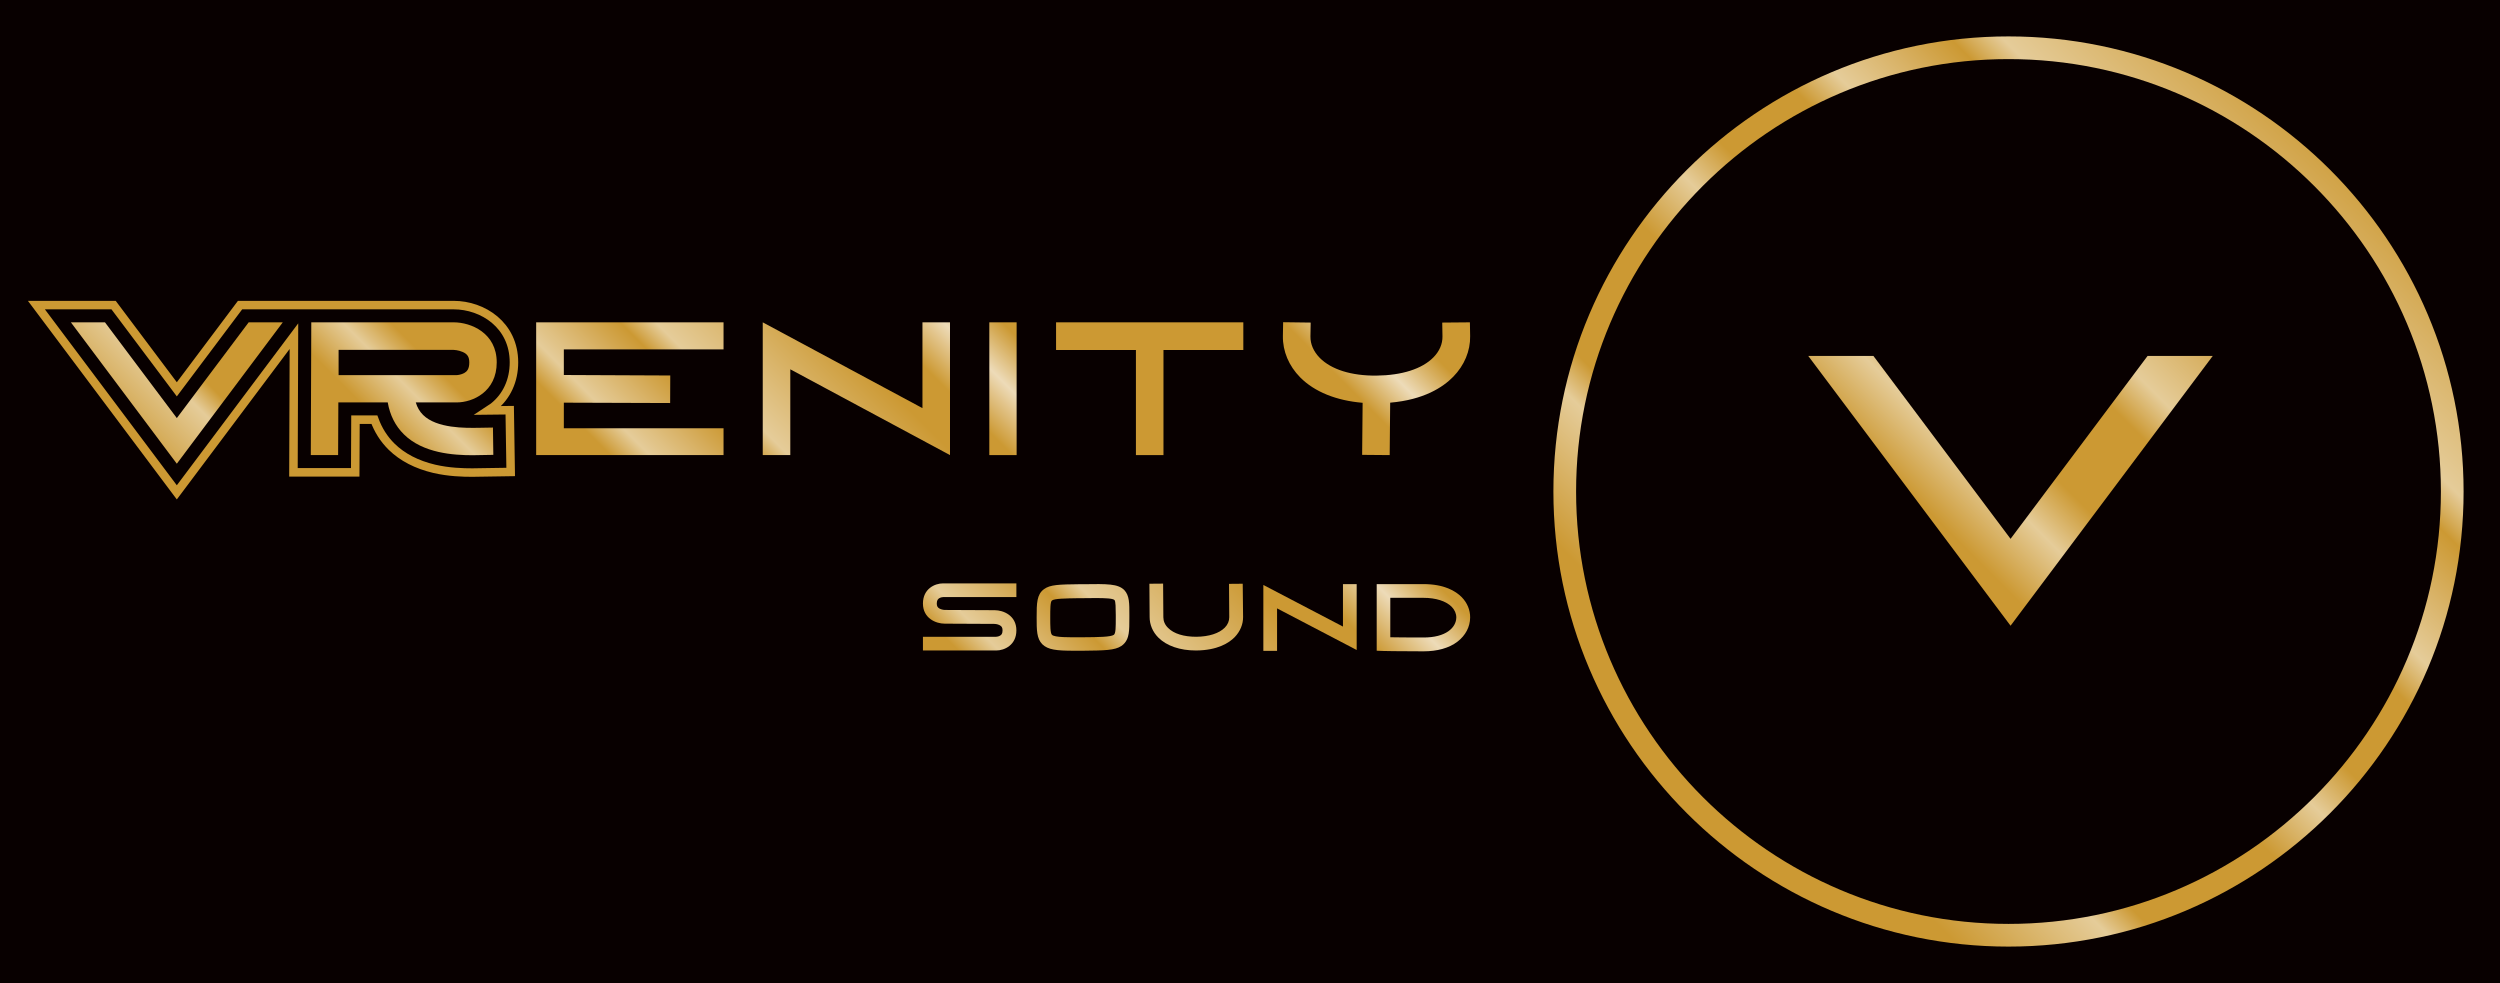 <?xml version="1.0" encoding="utf-8"?>
<!-- Generator: Adobe Illustrator 28.0.0, SVG Export Plug-In . SVG Version: 6.00 Build 0)  -->
<svg version="1.1" xmlns="http://www.w3.org/2000/svg" xmlns:xlink="http://www.w3.org/1999/xlink" x="0px" y="0px"
	 viewBox="0 0 2060 810" style="enable-background:new 0 0 2060 810;" xml:space="preserve">
<style type="text/css">
	.st0{fill:#080000;}
	.st1{fill:url(#SVGID_1_);}
	.st2{fill:url(#SVGID_00000074425141331824762680000001347636134250336934_);}
	.st3{fill:url(#SVGID_00000078034133113392614530000003543323580558580154_);}
	.st4{fill:url(#SVGID_00000121957839540296627360000014444540045816071338_);}
	.st5{fill:url(#SVGID_00000014626975051297683040000011723898466327342735_);}
	.st6{fill:url(#SVGID_00000062898676332265238250000014093745754375688865_);}
	.st7{fill:url(#SVGID_00000088112694658338446910000011274371413985338293_);}
	.st8{fill:url(#SVGID_00000048479020604503480930000012354403241219197366_);}
	.st9{fill:url(#SVGID_00000159437998968400397080000007497527184879766686_);}
	.st10{fill:url(#SVGID_00000139983743055745581350000002014250293073758865_);}
	.st11{fill:url(#SVGID_00000145769554533894836600000003708848987262483644_);}
	.st12{fill:url(#SVGID_00000176754524816930147250000017479496441085335967_);}
	.st13{fill:url(#SVGID_00000145054369052546894700000000115880185885657270_);}
	.st14{fill:url(#SVGID_00000031895090110316656030000016339014787286093972_);}
	.st15{fill:none;stroke:#CC9933;stroke-width:7;stroke-miterlimit:10;}
</style>
<g id="BKG">
	<rect class="st0" width="2060" height="810"/>
</g>
<g id="Art">
	<g>
		<linearGradient id="SVGID_1_" gradientUnits="userSpaceOnUse" x1="496.039" y1="811.351" x2="1256.751" y2="50.639">
			<stop  offset="0.107" style="stop-color:#CC9933"/>
			<stop  offset="0.169" style="stop-color:#E5CC99"/>
			<stop  offset="0.188" style="stop-color:#CC9933"/>
			<stop  offset="0.263" style="stop-color:#CC9933"/>
			<stop  offset="0.298" style="stop-color:#E5CC99"/>
			<stop  offset="0.325" style="stop-color:#CC9933"/>
			<stop  offset="0.374" style="stop-color:#CC9933"/>
			<stop  offset="0.396" style="stop-color:#E5CC99"/>
			<stop  offset="0.425" style="stop-color:#D9B368"/>
			<stop  offset="0.454" style="stop-color:#CC9933"/>
			<stop  offset="0.474" style="stop-color:#E5CC99"/>
			<stop  offset="0.568" style="stop-color:#CC9933"/>
			<stop  offset="0.6" style="stop-color:#CC9933"/>
			<stop  offset="0.625" style="stop-color:#E3C68E"/>
			<stop  offset="0.636" style="stop-color:#EDDBB8"/>
			<stop  offset="0.669" style="stop-color:#CC9933"/>
			<stop  offset="0.827" style="stop-color:#CC9933"/>
			<stop  offset="0.859" style="stop-color:#EDDBB8"/>
			<stop  offset="0.893" style="stop-color:#CC9933"/>
			<stop  offset="1" style="stop-color:#CC9933"/>
		</linearGradient>
		<path class="st1" d="M771.9,497.3c0,2.2,0.7,3.4,2.5,4.3c1.9,0.9,3.9,1,4,1l41.2,0.2c7.2,0,17.9,4.4,17.9,16.6
			s-9.9,16.6-16.6,16.6h-60.4v-11.3h60.3c0.5,0,2-0.2,3.2-0.9c1.1-0.6,2.1-1.6,2.1-4.4c0-2.2-0.7-3.4-2.5-4.3c-1.8-0.9-3.9-1-4-1
			l-41.2-0.2v0c-7.2,0-17.9-4.4-17.9-16.6c0-12.2,9.9-16.6,16.6-16.6h60.4V492h-60.3c-0.5,0-2,0.2-3.2,0.9
			C773,493.5,771.9,494.5,771.9,497.3z"/>
		
			<linearGradient id="SVGID_00000045612093298497970280000003195208815134315396_" gradientUnits="userSpaceOnUse" x1="542.92" y1="858.231" x2="1303.631" y2="97.519">
			<stop  offset="0.107" style="stop-color:#CC9933"/>
			<stop  offset="0.169" style="stop-color:#E5CC99"/>
			<stop  offset="0.188" style="stop-color:#CC9933"/>
			<stop  offset="0.263" style="stop-color:#CC9933"/>
			<stop  offset="0.298" style="stop-color:#E5CC99"/>
			<stop  offset="0.325" style="stop-color:#CC9933"/>
			<stop  offset="0.374" style="stop-color:#CC9933"/>
			<stop  offset="0.396" style="stop-color:#E5CC99"/>
			<stop  offset="0.425" style="stop-color:#D9B368"/>
			<stop  offset="0.454" style="stop-color:#CC9933"/>
			<stop  offset="0.474" style="stop-color:#E5CC99"/>
			<stop  offset="0.568" style="stop-color:#CC9933"/>
			<stop  offset="0.6" style="stop-color:#CC9933"/>
			<stop  offset="0.625" style="stop-color:#E3C68E"/>
			<stop  offset="0.636" style="stop-color:#EDDBB8"/>
			<stop  offset="0.669" style="stop-color:#CC9933"/>
			<stop  offset="0.827" style="stop-color:#CC9933"/>
			<stop  offset="0.859" style="stop-color:#EDDBB8"/>
			<stop  offset="0.893" style="stop-color:#CC9933"/>
			<stop  offset="1" style="stop-color:#CC9933"/>
		</linearGradient>
		<path style="fill:url(#SVGID_00000045612093298497970280000003195208815134315396_);" d="M930.6,506.7c0,0.7,0,1.5,0,2.2
			c0,5.7,0,9.8-0.6,13.3c-0.5,3-1.7,7.2-6,10.1c-5.5,3.6-13.6,3.7-31.5,3.9c-2.8,0-5.4,0-7.7,0c-14.2,0-21.3-0.8-25.9-5.3
			c-4.7-4.7-4.7-11.7-4.7-22.2c0-11.7,0.1-18.8,6-23.2c5.1-3.8,12.6-3.9,28.9-4.1l3.3,0c20.3-0.3,28.7-0.4,34,4.8
			C930.7,490.8,930.6,497.1,930.6,506.7z M918.3,494.4c-1.3-1.3-7.3-1.6-15.3-1.6c-3.3,0-6.9,0.1-10.6,0.1l-3.3,0
			c-11.7,0.2-20.1,0.3-22.3,1.9c-1.4,1-1.4,7.1-1.4,14.2c0,6.5,0,12.7,1.4,14.1c2.2,2.2,14.1,2.1,25.6,2c13.2-0.1,22.7-0.2,25.4-2
			c1.6-1.1,1.6-6.5,1.6-14.1c0-0.8,0-1.5,0-2.3C919.3,501.1,919.4,495.4,918.3,494.4z"/>
		
			<linearGradient id="SVGID_00000160881820530217556030000015667488415479360414_" gradientUnits="userSpaceOnUse" x1="584.904" y1="900.216" x2="1345.616" y2="139.504">
			<stop  offset="0.107" style="stop-color:#CC9933"/>
			<stop  offset="0.169" style="stop-color:#E5CC99"/>
			<stop  offset="0.188" style="stop-color:#CC9933"/>
			<stop  offset="0.263" style="stop-color:#CC9933"/>
			<stop  offset="0.298" style="stop-color:#E5CC99"/>
			<stop  offset="0.325" style="stop-color:#CC9933"/>
			<stop  offset="0.374" style="stop-color:#CC9933"/>
			<stop  offset="0.396" style="stop-color:#E5CC99"/>
			<stop  offset="0.425" style="stop-color:#D9B368"/>
			<stop  offset="0.454" style="stop-color:#CC9933"/>
			<stop  offset="0.474" style="stop-color:#E5CC99"/>
			<stop  offset="0.568" style="stop-color:#CC9933"/>
			<stop  offset="0.6" style="stop-color:#CC9933"/>
			<stop  offset="0.625" style="stop-color:#E3C68E"/>
			<stop  offset="0.636" style="stop-color:#EDDBB8"/>
			<stop  offset="0.669" style="stop-color:#CC9933"/>
			<stop  offset="0.827" style="stop-color:#CC9933"/>
			<stop  offset="0.859" style="stop-color:#EDDBB8"/>
			<stop  offset="0.893" style="stop-color:#CC9933"/>
			<stop  offset="1" style="stop-color:#CC9933"/>
		</linearGradient>
		<path style="fill:url(#SVGID_00000160881820530217556030000015667488415479360414_);" d="M1024.3,508.3c0.1,6.1-2.4,12-6.9,16.7
			c-4.8,4.9-14.2,10.8-31.5,11c-0.2,0-0.3,0-0.5,0c-13.1,0-24.1-3.8-30.9-10.6c-4.7-4.7-7.2-10.7-7.2-16.9l-0.2-27.5l11.3-0.1
			l0.2,27.6l0,0.1c0,3.2,1.3,6.3,3.9,8.8c4.7,4.8,13,7.3,23.2,7.3c10.5-0.1,18.8-2.8,23.5-7.5c2.5-2.5,3.7-5.5,3.7-8.6v0l-0.2-27.5
			l11.3-0.1L1024.3,508.3z"/>
		
			<linearGradient id="SVGID_00000027577674491090225280000003257146675189903261_" gradientUnits="userSpaceOnUse" x1="636.444" y1="951.756" x2="1397.156" y2="191.044">
			<stop  offset="0.107" style="stop-color:#CC9933"/>
			<stop  offset="0.169" style="stop-color:#E5CC99"/>
			<stop  offset="0.188" style="stop-color:#CC9933"/>
			<stop  offset="0.263" style="stop-color:#CC9933"/>
			<stop  offset="0.298" style="stop-color:#E5CC99"/>
			<stop  offset="0.325" style="stop-color:#CC9933"/>
			<stop  offset="0.374" style="stop-color:#CC9933"/>
			<stop  offset="0.396" style="stop-color:#E5CC99"/>
			<stop  offset="0.425" style="stop-color:#D9B368"/>
			<stop  offset="0.454" style="stop-color:#CC9933"/>
			<stop  offset="0.474" style="stop-color:#E5CC99"/>
			<stop  offset="0.568" style="stop-color:#CC9933"/>
			<stop  offset="0.6" style="stop-color:#CC9933"/>
			<stop  offset="0.625" style="stop-color:#E3C68E"/>
			<stop  offset="0.636" style="stop-color:#EDDBB8"/>
			<stop  offset="0.669" style="stop-color:#CC9933"/>
			<stop  offset="0.827" style="stop-color:#CC9933"/>
			<stop  offset="0.859" style="stop-color:#EDDBB8"/>
			<stop  offset="0.893" style="stop-color:#CC9933"/>
			<stop  offset="1" style="stop-color:#CC9933"/>
		</linearGradient>
		<path style="fill:url(#SVGID_00000027577674491090225280000003257146675189903261_);" d="M1117.9,481.3v54.3l-65.6-34.3v35h-11.3
			V482l65.6,34.3v-35H1117.9z"/>
		
			<linearGradient id="SVGID_00000032606889950035613180000015369456703922154911_" gradientUnits="userSpaceOnUse" x1="678.781" y1="994.092" x2="1439.492" y2="233.381">
			<stop  offset="0.107" style="stop-color:#CC9933"/>
			<stop  offset="0.169" style="stop-color:#E5CC99"/>
			<stop  offset="0.188" style="stop-color:#CC9933"/>
			<stop  offset="0.263" style="stop-color:#CC9933"/>
			<stop  offset="0.298" style="stop-color:#E5CC99"/>
			<stop  offset="0.325" style="stop-color:#CC9933"/>
			<stop  offset="0.374" style="stop-color:#CC9933"/>
			<stop  offset="0.396" style="stop-color:#E5CC99"/>
			<stop  offset="0.425" style="stop-color:#D9B368"/>
			<stop  offset="0.454" style="stop-color:#CC9933"/>
			<stop  offset="0.474" style="stop-color:#E5CC99"/>
			<stop  offset="0.568" style="stop-color:#CC9933"/>
			<stop  offset="0.6" style="stop-color:#CC9933"/>
			<stop  offset="0.625" style="stop-color:#E3C68E"/>
			<stop  offset="0.636" style="stop-color:#EDDBB8"/>
			<stop  offset="0.669" style="stop-color:#CC9933"/>
			<stop  offset="0.827" style="stop-color:#CC9933"/>
			<stop  offset="0.859" style="stop-color:#EDDBB8"/>
			<stop  offset="0.893" style="stop-color:#CC9933"/>
			<stop  offset="1" style="stop-color:#CC9933"/>
		</linearGradient>
		<path style="fill:url(#SVGID_00000032606889950035613180000015369456703922154911_);" d="M1211.4,508.9
			c-0.1,7.7-3.8,14.7-10.4,19.8c-6.9,5.3-16.6,8-28.1,8c-21.9,0-32.9-0.3-33-0.3l-5.5-0.2v-54.9h38.5c17.3,0,26.6,5.8,31.5,10.7
			C1209,496.7,1211.5,502.7,1211.4,508.9z M1200,508.8c0-3.2-1.3-6.2-3.8-8.8c-4.7-4.7-13-7.4-23.4-7.4h-27.2v32.5
			c5.3,0.1,14.3,0.2,27.2,0.2C1191.5,525.4,1199.9,517.1,1200,508.8z"/>
	</g>
	<g>
		
			<linearGradient id="SVGID_00000048500536799654986720000002016075847992224953_" gradientUnits="userSpaceOnUse" x1="1333.174" y1="726.827" x2="2400.398" y2="-340.398">
			<stop  offset="0.107" style="stop-color:#CC9933"/>
			<stop  offset="0.169" style="stop-color:#E5CC99"/>
			<stop  offset="0.188" style="stop-color:#CC9933"/>
			<stop  offset="0.263" style="stop-color:#CC9933"/>
			<stop  offset="0.298" style="stop-color:#E5CC99"/>
			<stop  offset="0.325" style="stop-color:#CC9933"/>
			<stop  offset="0.374" style="stop-color:#CC9933"/>
			<stop  offset="0.396" style="stop-color:#E5CC99"/>
			<stop  offset="0.425" style="stop-color:#D9B368"/>
			<stop  offset="0.454" style="stop-color:#CC9933"/>
			<stop  offset="0.474" style="stop-color:#E5CC99"/>
			<stop  offset="0.568" style="stop-color:#CC9933"/>
			<stop  offset="0.6" style="stop-color:#CC9933"/>
			<stop  offset="0.625" style="stop-color:#E3C68E"/>
			<stop  offset="0.636" style="stop-color:#EDDBB8"/>
			<stop  offset="0.669" style="stop-color:#CC9933"/>
			<stop  offset="0.827" style="stop-color:#CC9933"/>
			<stop  offset="0.859" style="stop-color:#EDDBB8"/>
			<stop  offset="0.893" style="stop-color:#CC9933"/>
			<stop  offset="1" style="stop-color:#CC9933"/>
		</linearGradient>
		<path style="fill:url(#SVGID_00000048500536799654986720000002016075847992224953_);" d="M1655,30c-206.8,0-375,168.2-375,375
			s168.2,375,375,375s375-168.2,375-375S1861.8,30,1655,30L1655,30z M1655,761.3c-196.5,0-356.3-159.8-356.3-356.3
			S1458.5,48.7,1655,48.7s356.3,159.8,356.3,356.3S1851.5,761.3,1655,761.3L1655,761.3z"/>
		
			<linearGradient id="SVGID_00000092421827002361602610000008412750785875626393_" gradientUnits="userSpaceOnUse" x1="1292.065" y1="685.718" x2="2359.289" y2="-381.507">
			<stop  offset="0.107" style="stop-color:#CC9933"/>
			<stop  offset="0.169" style="stop-color:#E5CC99"/>
			<stop  offset="0.188" style="stop-color:#CC9933"/>
			<stop  offset="0.263" style="stop-color:#CC9933"/>
			<stop  offset="0.298" style="stop-color:#E5CC99"/>
			<stop  offset="0.325" style="stop-color:#CC9933"/>
			<stop  offset="0.374" style="stop-color:#CC9933"/>
			<stop  offset="0.396" style="stop-color:#E5CC99"/>
			<stop  offset="0.425" style="stop-color:#D9B368"/>
			<stop  offset="0.454" style="stop-color:#CC9933"/>
			<stop  offset="0.474" style="stop-color:#E5CC99"/>
			<stop  offset="0.568" style="stop-color:#CC9933"/>
			<stop  offset="0.6" style="stop-color:#CC9933"/>
			<stop  offset="0.625" style="stop-color:#E3C68E"/>
			<stop  offset="0.636" style="stop-color:#EDDBB8"/>
			<stop  offset="0.669" style="stop-color:#CC9933"/>
			<stop  offset="0.827" style="stop-color:#CC9933"/>
			<stop  offset="0.859" style="stop-color:#EDDBB8"/>
			<stop  offset="0.893" style="stop-color:#CC9933"/>
			<stop  offset="1" style="stop-color:#CC9933"/>
		</linearGradient>
		<polygon style="fill:url(#SVGID_00000092421827002361602610000008412750785875626393_);" points="1769.6,293.3 1823.3,293.3 
			1656.7,515.6 1490,293.3 1543.7,293.3 1656.7,444 1769.6,293.3 		"/>
	</g>
	<g>
		
			<linearGradient id="SVGID_00000005248582836044869150000008374173169947503292_" gradientUnits="userSpaceOnUse" x1="2.811" y1="423.097" x2="735.734" y2="-309.826">
			<stop  offset="0.107" style="stop-color:#CC9933"/>
			<stop  offset="0.169" style="stop-color:#E5CC99"/>
			<stop  offset="0.188" style="stop-color:#CC9933"/>
			<stop  offset="0.263" style="stop-color:#CC9933"/>
			<stop  offset="0.298" style="stop-color:#E5CC99"/>
			<stop  offset="0.325" style="stop-color:#CC9933"/>
			<stop  offset="0.374" style="stop-color:#CC9933"/>
			<stop  offset="0.396" style="stop-color:#E5CC99"/>
			<stop  offset="0.425" style="stop-color:#D9B368"/>
			<stop  offset="0.454" style="stop-color:#CC9933"/>
			<stop  offset="0.474" style="stop-color:#E5CC99"/>
			<stop  offset="0.568" style="stop-color:#CC9933"/>
			<stop  offset="0.6" style="stop-color:#CC9933"/>
			<stop  offset="0.625" style="stop-color:#E3C68E"/>
			<stop  offset="0.636" style="stop-color:#EDDBB8"/>
			<stop  offset="0.669" style="stop-color:#CC9933"/>
			<stop  offset="0.827" style="stop-color:#CC9933"/>
			<stop  offset="0.859" style="stop-color:#EDDBB8"/>
			<stop  offset="0.893" style="stop-color:#CC9933"/>
			<stop  offset="1" style="stop-color:#CC9933"/>
		</linearGradient>
		<polygon style="fill:url(#SVGID_00000005248582836044869150000008374173169947503292_);" points="204.9,265.6 233,265.6 
			145.7,382.1 58.4,265.6 86.5,265.6 145.7,344.5 204.9,265.6 		"/>
		
			<linearGradient id="SVGID_00000110458931920190038360000006476166758789128591_" gradientUnits="userSpaceOnUse" x1="115.716" y1="536.003" x2="848.639" y2="-196.921">
			<stop  offset="0.107" style="stop-color:#CC9933"/>
			<stop  offset="0.169" style="stop-color:#E5CC99"/>
			<stop  offset="0.188" style="stop-color:#CC9933"/>
			<stop  offset="0.263" style="stop-color:#CC9933"/>
			<stop  offset="0.298" style="stop-color:#E5CC99"/>
			<stop  offset="0.325" style="stop-color:#CC9933"/>
			<stop  offset="0.374" style="stop-color:#CC9933"/>
			<stop  offset="0.396" style="stop-color:#E5CC99"/>
			<stop  offset="0.425" style="stop-color:#D9B368"/>
			<stop  offset="0.454" style="stop-color:#CC9933"/>
			<stop  offset="0.474" style="stop-color:#E5CC99"/>
			<stop  offset="0.568" style="stop-color:#CC9933"/>
			<stop  offset="0.6" style="stop-color:#CC9933"/>
			<stop  offset="0.625" style="stop-color:#E3C68E"/>
			<stop  offset="0.636" style="stop-color:#EDDBB8"/>
			<stop  offset="0.669" style="stop-color:#CC9933"/>
			<stop  offset="0.827" style="stop-color:#CC9933"/>
			<stop  offset="0.859" style="stop-color:#EDDBB8"/>
			<stop  offset="0.893" style="stop-color:#CC9933"/>
			<stop  offset="1" style="stop-color:#CC9933"/>
		</linearGradient>
		<path style="fill:url(#SVGID_00000110458931920190038360000006476166758789128591_);" d="M394.9,352.5l11.3-0.2l0.3,22.5
			l-11.3,0.2c-1.8,0-3.7,0.1-5.9,0.1c-15.6,0-40.7-1.6-56.5-17.2c-7-6.9-11.5-15.8-13.3-26.3h-40.7l-0.2,43.4h-22.5l0.4-109.4h117.3
			c14.3,0,35.5,8.8,35.5,33c0,24.2-19.7,33-33,33h-33.7c1.2,4.1,3.2,7.5,6,10.3C359.9,353.1,383.5,352.7,394.9,352.5L394.9,352.5
			L394.9,352.5z M279,309.1l97.2,0c1,0,3.9-0.4,6.3-1.7c2.1-1.2,4.2-3.1,4.2-8.7c0-4.5-1.5-7-5.5-8.7c-3.6-1.6-7.5-1.7-7.5-1.7H279
			L279,309.1L279,309.1z"/>
		
			<linearGradient id="SVGID_00000127044751966986893200000004075516884516618928_" gradientUnits="userSpaceOnUse" x1="209.506" y1="629.793" x2="942.429" y2="-103.131">
			<stop  offset="0.107" style="stop-color:#CC9933"/>
			<stop  offset="0.169" style="stop-color:#E5CC99"/>
			<stop  offset="0.188" style="stop-color:#CC9933"/>
			<stop  offset="0.263" style="stop-color:#CC9933"/>
			<stop  offset="0.298" style="stop-color:#E5CC99"/>
			<stop  offset="0.325" style="stop-color:#CC9933"/>
			<stop  offset="0.374" style="stop-color:#CC9933"/>
			<stop  offset="0.396" style="stop-color:#E5CC99"/>
			<stop  offset="0.425" style="stop-color:#D9B368"/>
			<stop  offset="0.454" style="stop-color:#CC9933"/>
			<stop  offset="0.474" style="stop-color:#E5CC99"/>
			<stop  offset="0.568" style="stop-color:#CC9933"/>
			<stop  offset="0.6" style="stop-color:#CC9933"/>
			<stop  offset="0.625" style="stop-color:#E3C68E"/>
			<stop  offset="0.636" style="stop-color:#EDDBB8"/>
			<stop  offset="0.669" style="stop-color:#CC9933"/>
			<stop  offset="0.827" style="stop-color:#CC9933"/>
			<stop  offset="0.859" style="stop-color:#EDDBB8"/>
			<stop  offset="0.893" style="stop-color:#CC9933"/>
			<stop  offset="1" style="stop-color:#CC9933"/>
		</linearGradient>
		<polygon style="fill:url(#SVGID_00000127044751966986893200000004075516884516618928_);" points="596.2,287.9 464.6,287.9 
			464.6,309 552.3,309.4 552.2,332.1 464.6,331.8 464.6,352.9 596.2,352.9 596.2,375 441.8,375 441.8,265.6 596.2,265.6 
			596.2,287.9 596.2,287.9 		"/>
		
			<linearGradient id="SVGID_00000005239654322162988670000009457391984750508200_" gradientUnits="userSpaceOnUse" x1="302.846" y1="723.132" x2="1035.769" y2="-9.791">
			<stop  offset="0.107" style="stop-color:#CC9933"/>
			<stop  offset="0.169" style="stop-color:#E5CC99"/>
			<stop  offset="0.188" style="stop-color:#CC9933"/>
			<stop  offset="0.263" style="stop-color:#CC9933"/>
			<stop  offset="0.298" style="stop-color:#E5CC99"/>
			<stop  offset="0.325" style="stop-color:#CC9933"/>
			<stop  offset="0.374" style="stop-color:#CC9933"/>
			<stop  offset="0.396" style="stop-color:#E5CC99"/>
			<stop  offset="0.425" style="stop-color:#D9B368"/>
			<stop  offset="0.454" style="stop-color:#CC9933"/>
			<stop  offset="0.474" style="stop-color:#E5CC99"/>
			<stop  offset="0.568" style="stop-color:#CC9933"/>
			<stop  offset="0.6" style="stop-color:#CC9933"/>
			<stop  offset="0.625" style="stop-color:#E3C68E"/>
			<stop  offset="0.636" style="stop-color:#EDDBB8"/>
			<stop  offset="0.669" style="stop-color:#CC9933"/>
			<stop  offset="0.827" style="stop-color:#CC9933"/>
			<stop  offset="0.859" style="stop-color:#EDDBB8"/>
			<stop  offset="0.893" style="stop-color:#CC9933"/>
			<stop  offset="1" style="stop-color:#CC9933"/>
		</linearGradient>
		<polygon style="fill:url(#SVGID_00000005239654322162988670000009457391984750508200_);" points="760.1,265.6 782.8,265.6 
			782.8,375 651.2,304.3 651.2,375 628.5,375 628.5,265.6 760.1,336.3 760.1,265.6 760.1,265.6 		"/>
		
			<linearGradient id="SVGID_00000091714962961387978310000006226403833947551635_" gradientUnits="userSpaceOnUse" x1="363.233" y1="783.52" x2="1096.156" y2="50.596">
			<stop  offset="0.107" style="stop-color:#CC9933"/>
			<stop  offset="0.169" style="stop-color:#E5CC99"/>
			<stop  offset="0.188" style="stop-color:#CC9933"/>
			<stop  offset="0.263" style="stop-color:#CC9933"/>
			<stop  offset="0.298" style="stop-color:#E5CC99"/>
			<stop  offset="0.325" style="stop-color:#CC9933"/>
			<stop  offset="0.374" style="stop-color:#CC9933"/>
			<stop  offset="0.396" style="stop-color:#E5CC99"/>
			<stop  offset="0.425" style="stop-color:#D9B368"/>
			<stop  offset="0.454" style="stop-color:#CC9933"/>
			<stop  offset="0.474" style="stop-color:#E5CC99"/>
			<stop  offset="0.568" style="stop-color:#CC9933"/>
			<stop  offset="0.6" style="stop-color:#CC9933"/>
			<stop  offset="0.625" style="stop-color:#E3C68E"/>
			<stop  offset="0.636" style="stop-color:#EDDBB8"/>
			<stop  offset="0.669" style="stop-color:#CC9933"/>
			<stop  offset="0.827" style="stop-color:#CC9933"/>
			<stop  offset="0.859" style="stop-color:#EDDBB8"/>
			<stop  offset="0.893" style="stop-color:#CC9933"/>
			<stop  offset="1" style="stop-color:#CC9933"/>
		</linearGradient>
		
			<rect x="815.2" y="265.6" style="fill:url(#SVGID_00000091714962961387978310000006226403833947551635_);" width="22.5" height="109.4"/>
		
			<linearGradient id="SVGID_00000046327925041754028620000015518420731247192214_" gradientUnits="userSpaceOnUse" x1="407.234" y1="827.52" x2="1140.157" y2="94.597">
			<stop  offset="0.107" style="stop-color:#CC9933"/>
			<stop  offset="0.169" style="stop-color:#E5CC99"/>
			<stop  offset="0.188" style="stop-color:#CC9933"/>
			<stop  offset="0.263" style="stop-color:#CC9933"/>
			<stop  offset="0.298" style="stop-color:#E5CC99"/>
			<stop  offset="0.325" style="stop-color:#CC9933"/>
			<stop  offset="0.374" style="stop-color:#CC9933"/>
			<stop  offset="0.396" style="stop-color:#E5CC99"/>
			<stop  offset="0.425" style="stop-color:#D9B368"/>
			<stop  offset="0.454" style="stop-color:#CC9933"/>
			<stop  offset="0.474" style="stop-color:#E5CC99"/>
			<stop  offset="0.568" style="stop-color:#CC9933"/>
			<stop  offset="0.6" style="stop-color:#CC9933"/>
			<stop  offset="0.625" style="stop-color:#E3C68E"/>
			<stop  offset="0.636" style="stop-color:#EDDBB8"/>
			<stop  offset="0.669" style="stop-color:#CC9933"/>
			<stop  offset="0.827" style="stop-color:#CC9933"/>
			<stop  offset="0.859" style="stop-color:#EDDBB8"/>
			<stop  offset="0.893" style="stop-color:#CC9933"/>
			<stop  offset="1" style="stop-color:#CC9933"/>
		</linearGradient>
		<polygon style="fill:url(#SVGID_00000046327925041754028620000015518420731247192214_);" points="870.2,265.6 1024.5,265.6 
			1024.5,288.4 958.7,288.4 958.7,375 936,375 936,288.4 870.2,288.4 870.2,265.6 870.2,265.6 		"/>
		
			<linearGradient id="SVGID_00000015354040880156446650000010216208526441823136_" gradientUnits="userSpaceOnUse" x1="500.635" y1="920.921" x2="1233.558" y2="187.998">
			<stop  offset="0.107" style="stop-color:#CC9933"/>
			<stop  offset="0.169" style="stop-color:#E5CC99"/>
			<stop  offset="0.188" style="stop-color:#CC9933"/>
			<stop  offset="0.263" style="stop-color:#CC9933"/>
			<stop  offset="0.298" style="stop-color:#E5CC99"/>
			<stop  offset="0.325" style="stop-color:#CC9933"/>
			<stop  offset="0.374" style="stop-color:#CC9933"/>
			<stop  offset="0.396" style="stop-color:#E5CC99"/>
			<stop  offset="0.425" style="stop-color:#D9B368"/>
			<stop  offset="0.454" style="stop-color:#CC9933"/>
			<stop  offset="0.474" style="stop-color:#E5CC99"/>
			<stop  offset="0.568" style="stop-color:#CC9933"/>
			<stop  offset="0.6" style="stop-color:#CC9933"/>
			<stop  offset="0.625" style="stop-color:#E3C68E"/>
			<stop  offset="0.636" style="stop-color:#EDDBB8"/>
			<stop  offset="0.669" style="stop-color:#CC9933"/>
			<stop  offset="0.827" style="stop-color:#CC9933"/>
			<stop  offset="0.859" style="stop-color:#EDDBB8"/>
			<stop  offset="0.893" style="stop-color:#CC9933"/>
			<stop  offset="1" style="stop-color:#CC9933"/>
		</linearGradient>
		<path style="fill:url(#SVGID_00000015354040880156446650000010216208526441823136_);" d="M1211.2,265.6l0.2,11.4
			c0.2,12.2-4.8,24.1-13.9,33.4c-8.6,8.8-24.3,19-52,21.4l-0.4,43.2l-22.7-0.2l0.4-42.9c-21.6-1.8-39.6-9-51.4-20.9
			c-9.4-9.5-14.5-21.6-14.3-34.1l0.2-11.4l22.7,0.3l-0.2,11.4c-0.1,6.4,2.6,12.5,7.7,17.7c9.5,9.6,26.1,14.8,46.6,14.6
			c21-0.2,37.7-5.5,47.1-15.1c4.9-5,7.5-11,7.4-17.2l-0.2-11.4L1211.2,265.6L1211.2,265.6z"/>
	</g>
</g>
<g id="VR_Outline">
	<path class="st15" d="M402.5,338.2c1.4-0.9,2.8-1.9,4.1-2.9c10.9-8.6,16.9-21.7,16.9-36.7c0-30.7-25.6-47.2-49.7-47.2H261.4h-19.1
		h-44.5l-52.1,69.4l-52.1-69.4H30l115.7,154.3L242.2,277l-0.4,112.2h50.9l0.2-43.4h15.6c3.1,8.5,7.8,16,14.2,22.3
		c8.9,8.7,20.7,14.8,35.1,18.2c12.1,2.8,23.7,3.1,31.4,3.1c2.2,0,4.2,0,6.1-0.1l25.5-0.4l-0.8-50.9L402.5,338.2z"/>
</g>
</svg>
